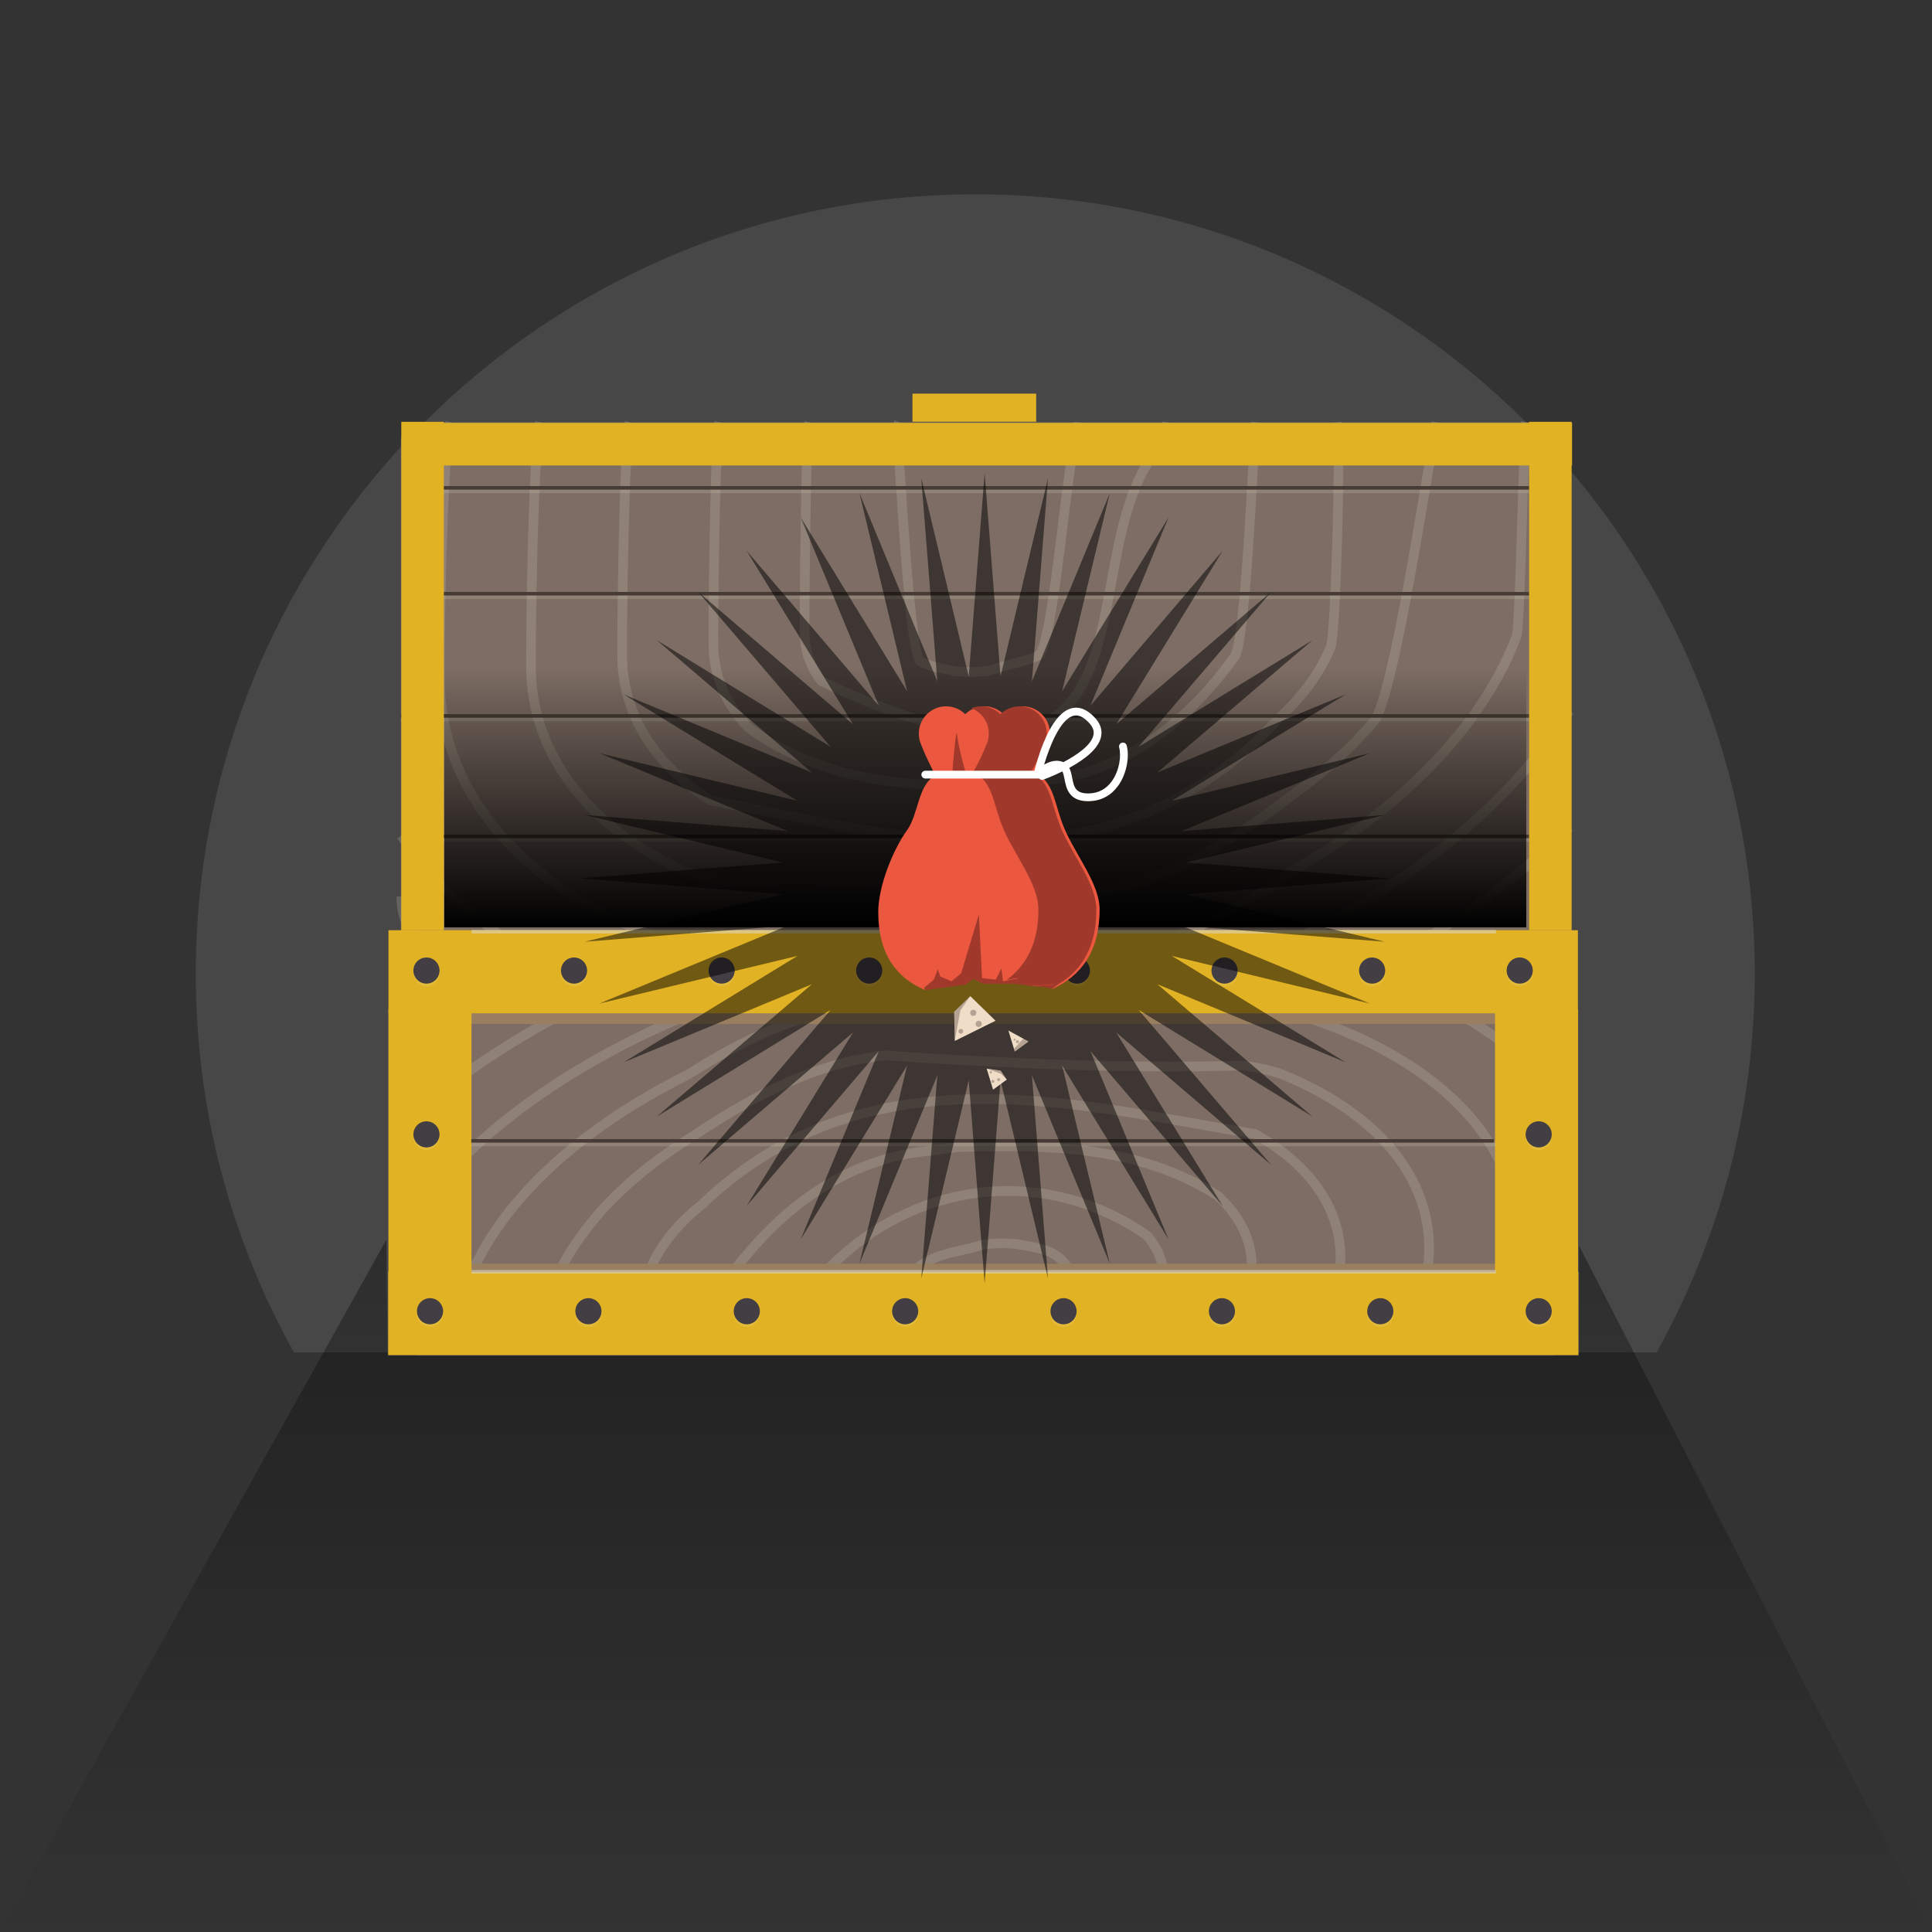 <?xml version="1.0" encoding="utf-8"?>
<!-- Generator: Adobe Illustrator 17.0.0, SVG Export Plug-In . SVG Version: 6.00 Build 0)  -->
<!DOCTYPE svg PUBLIC "-//W3C//DTD SVG 1.1//EN" "http://www.w3.org/Graphics/SVG/1.1/DTD/svg11.dtd">
<svg version="1.1" id="Layer_1" xmlns="http://www.w3.org/2000/svg" xmlns:xlink="http://www.w3.org/1999/xlink" x="0px" y="0px"
	 width="200px" height="200px" viewBox="0 0 200 200" enable-background="new 0 0 200 200" xml:space="preserve">
<rect x="0" y="0" width="200" height="200" fill="#333333" stroke="none"/>
<path opacity="0.1" fill="#FFFFFF" enable-background="new    " d="M171.493,140c6.463-11.606,10.158-24.965,10.158-39.192
	c0-44.565-36.127-80.692-80.692-80.692s-80.692,36.127-80.692,80.692c0,14.227,3.695,27.586,10.158,39.192H171.493z"/>
<rect x="43.186" y="96.084" fill="#7D6D64" width="117.718" height="44.193"/>
<path fill="#7D6D64" d="M162.585,96.409V45.673c0-1.084-0.989-1.963-2.208-1.963c0,0-30.89,0-51.902,0s-64.762,0-64.762,0
	c-1.22,0-2.208,0.879-2.208,1.963v50.736H162.585z"/>
<path opacity="0.2" fill="none" stroke="#DBD3C0" stroke-miterlimit="10" enable-background="new    " d="M43.143,125.402
	c5.385-7.45,14.331-14.183,25.537-19.255c0.645-0.292,1.297-0.578,1.95-0.859c0.29-0.156,0.582-0.299,0.874-0.446h-13.08
	c-5.805,3.064-10.955,6.534-15.281,10.288"/>
<path opacity="0.2" fill="none" stroke="#DBD3C0" stroke-miterlimit="10" enable-background="new    " d="M158.635,104.719h-8.06
	c4.256,2.358,7.786,5.17,10.413,8.366"/>
<path opacity="0.2" fill="none" stroke="#DBD3C0" stroke-miterlimit="10" enable-background="new    " d="M68.055,112.918
	c-9.314,5.216-16.174,11.853-19.236,18.939c-0.385,0.892-0.707,1.792-0.969,2.696h9.004c0.904-3.937,4.296-8.143,6.333-10.219
	c0.779-0.801,1.619-1.585,2.513-2.35c0.895-0.765,1.844-1.511,2.845-2.235s2.052-1.426,3.135-2.104
	c5.674-3.764,11.635-7.079,18.154-8.136c0.545-0.096,1.12-0.19,1.726-0.258c12.265,0.831,24.622,1.385,37.22,1.057
	c1.482,0.237,2.963,0.474,4.597,1.179c1.072,0.46,2.097,0.954,3.069,1.481c6.809,3.69,11.084,8.991,11.467,15.32
	c0.127,2.103-0.189,4.202-0.889,6.265h9.025c0.819-2.448,1.182-4.938,1.031-7.433c-0.578-9.548-8.536-17.145-20.639-21.405
	c-1.086-0.366-2.205-0.704-3.375-0.996h-18.403c-3.895,0.14-7.816,0.228-11.807,0H85.503c-4.825,1.199-9.525,3.49-14.053,6.396
	C70.304,111.697,69.164,112.297,68.055,112.918z"/>
<path opacity="0.2" fill="none" stroke="#DBD3C0" stroke-miterlimit="10" enable-background="new    " d="M138.748,129.457
	c-0.25-4.133-2.575-7.718-6.384-10.502c-0.762-0.557-1.583-1.081-2.459-1.572c-17.74-2.948-37.882-8.267-54.363,4.793
	c-0.969,0.768-1.926,1.6-2.869,2.5c-1.908,1.542-3.844,3.492-5.146,6.213c-0.531,0.919-1.037,2.261-0.695,3.069
	c0.018,0.2,0.043,0.397,0.067,0.595h8.115c0.283-1.711,0.989-3.309,2.199-4.532c0.676-0.823,1.375-1.605,2.093-2.342
	c5.031-5.161,11.045-8.16,17.452-8.587c0.749-0.123,1.504-0.237,2.259-0.341c9.132-0.278,18.818-0.235,27.061,5.045
	c0.697,0.637,1.301,1.319,1.803,2.041c1.003,1.445,1.596,3.052,1.701,4.788c0.08,1.319-0.128,2.636-0.59,3.929h9.018
	C138.589,132.876,138.851,131.168,138.748,129.457z"/>
<path opacity="0.2" fill="none" stroke="#DBD3C0" stroke-miterlimit="10" enable-background="new    " d="M120.415,131.793
	c-0.088-1.447-0.683-2.759-1.688-3.894c-10.45-7.313-24.453-5.954-33.786,4.305c-0.474,0.764-0.812,1.552-1.008,2.349h8.922
	c0.02-0.17,0.05-0.342,0.097-0.516c1.037-2.261,2.442-3.292,3.986-3.891c0.772-0.3,1.579-0.492,2.393-0.675
	c0.814-0.184,1.633-0.36,2.431-0.628c1.266-0.165,2.482-0.172,3.595-0.043c0.988,0.212,2.289,0.322,3.408,0.85
	c1.119,0.527,2.057,1.473,2.317,3.356c0.174,0.584,0.079,1.104-0.157,1.549h9.044C120.312,133.647,120.471,132.721,120.415,131.793z
	"/>
<path opacity="0.2" fill="none" stroke="#DBD3C0" stroke-miterlimit="10" enable-background="new    " d="M162.454,73.593
	c-5.542,8.738-14.75,16.634-26.284,22.583c-0.664,0.343-1.335,0.678-2.007,1.007c-0.298,0.183-0.599,0.35-0.9,0.523h13.463
	c5.974-3.594,11.275-7.663,15.728-12.067"/>
<path opacity="0.2" fill="none" stroke="#DBD3C0" stroke-miterlimit="10" enable-background="new    " d="M41.541,92.803
	c0,2.399,1.084,4.345,2.422,4.345h8.296c-4.38-2.999-8.013-6.578-10.718-10.643"/>
<path opacity="0.2" fill="none" stroke="#DBD3C0" stroke-miterlimit="10" enable-background="new    " d="M148.721,43.716
	c-0.931,4.617-4.421,28.55-6.518,30.986c-0.802,0.939-1.666,1.859-2.587,2.757c-0.921,0.897-1.898,1.772-2.928,2.621
	s-2.112,1.672-3.227,2.468c-5.84,4.415-11.976,8.302-18.686,9.542c-0.561,0.112-1.153,0.223-1.777,0.303
	c-12.624-0.974-25.343-1.625-38.309-1.24c-1.525-0.278-3.05-0.556-4.731-1.383c-1.104-0.539-2.158-1.119-3.159-1.737
	c-7.008-4.328-11.408-10.545-11.802-17.968c-0.131-2.466,0.195-23.928,0.915-26.347"/>
<path opacity="0.2" fill="none" stroke="#DBD3C0" stroke-miterlimit="10" enable-background="new    " d="M46.623,43.715
	c-0.843,2.871-1.216,24.792-1.061,27.717c0.595,11.198,8.786,20.109,21.243,25.105c1.118,0.429,2.27,0.826,3.474,1.168H89.22
	c4.008-0.164,8.045-0.268,12.152,0h17.861c4.966-1.406,9.803-4.093,14.464-7.502c1.18-0.682,2.353-1.386,3.495-2.114
	c9.586-6.118,16.647-13.902,19.798-22.212c0.397-1.046,0.728-21.102,0.998-22.162"/>
<path opacity="0.2" fill="none" stroke="#DBD3C0" stroke-miterlimit="10" enable-background="new    " d="M130.03,43.716
	c-0.292,2.006-1.018,22.881-2.263,24.315c-0.696,0.965-1.415,1.882-2.154,2.746c-5.178,6.052-11.368,9.571-17.962,10.072
	c-0.771,0.144-1.548,0.278-2.325,0.4c-9.399,0.326-19.368,0.275-27.852-5.916c-0.717-0.747-1.339-1.547-1.855-2.394
	c-1.033-1.694-1.643-3.579-1.751-5.615C73.786,65.777,74,45.232,74.475,43.716"/>
<path opacity="0.2" fill="none" stroke="#DBD3C0" stroke-miterlimit="10" enable-background="new    " d="M65.192,43.715
	c-0.597,1.967-0.867,22.971-0.76,24.977c0.257,4.848,2.65,9.052,6.571,12.317c0.784,0.653,1.629,1.268,2.531,1.844
	c18.259,3.457,38.991,9.696,55.954-5.622c0.998-0.901,1.983-1.877,2.953-2.932c1.963-1.809,3.956-4.096,5.297-7.287
	c0.547-1.078,1.067-21.652,0.715-22.6c-0.019-0.235-0.045-0.466-0.069-0.697"/>
<path opacity="0.2" fill="none" stroke="#DBD3C0" stroke-miterlimit="10" enable-background="new    " d="M111.668,43.716
	c-0.021,0.199-0.051,0.401-0.1,0.605c-1.067,2.652-2.513,22.861-4.103,23.564c-0.795,0.351-1.626,0.577-2.463,0.792
	c-0.837,0.216-1.681,0.422-2.502,0.736c-1.303,0.194-2.555,0.202-3.7,0.051c-1.017-0.249-2.356-0.378-3.508-0.997
	s-2.117-20.727-2.385-22.936c-0.18-0.684-0.082-1.295,0.162-1.817"/>
<path opacity="0.2" fill="none" stroke="#DBD3C0" stroke-miterlimit="10" enable-background="new    " d="M83.761,43.715
	c-0.354,1.063-0.517,21.149-0.46,22.238c0.09,1.697,0.703,3.236,1.737,4.567C122,88,110.206,58.504,119.812,46.471
	c0.488-0.897,0.836-1.82,1.037-2.755"/>
<rect x="43.164" y="97.4" fill="#997F5F" width="117.855" height="8.602"/>
<rect x="43.287" y="130.823" fill="#997F5F" width="117.855" height="8.602"/>
<rect x="40.215" y="96.294" fill="#E1B224" width="123.129" height="8.602"/>
<rect x="40.183" y="131.681" fill="#E1B224" width="123.216" height="8.602"/>
<rect x="154.763" y="104.52" fill="#E1B224" width="8.601" height="27.278"/>
<rect x="40.209" y="104.52" fill="#E1B224" width="8.601" height="27.278"/>
<rect x="94.457" y="40.75" fill="#E1B224" width="12.81" height="2.91"/>
<g>
	<circle opacity="0.1" fill="#FFFFFF" enable-background="new    " cx="44.147" cy="100.748" r="1.352"/>
	<circle fill="#433E43" cx="44.147" cy="100.472" r="1.352"/>
</g>
<g>
	<circle opacity="0.1" fill="#FFFFFF" enable-background="new    " cx="44.147" cy="117.706" r="1.352"/>
	<circle fill="#433E43" cx="44.147" cy="117.429" r="1.352"/>
</g>
<g>
	<circle opacity="0.1" fill="#FFFFFF" enable-background="new    " cx="159.285" cy="117.706" r="1.352"/>
	<circle fill="#433E43" cx="159.285" cy="117.429" r="1.352"/>
</g>
<g>
	<circle opacity="0.1" fill="#FFFFFF" enable-background="new    " cx="59.425" cy="100.748" r="1.352"/>
	<circle fill="#433E43" cx="59.425" cy="100.472" r="1.352"/>
</g>
<g>
	<circle opacity="0.1" fill="#FFFFFF" enable-background="new    " cx="74.703" cy="100.748" r="1.352"/>
	<circle fill="#433E43" cx="74.703" cy="100.472" r="1.352"/>
</g>
<g>
	<circle opacity="0.1" fill="#FFFFFF" enable-background="new    " cx="89.981" cy="100.748" r="1.352"/>
	<circle fill="#433E43" cx="89.981" cy="100.472" r="1.352"/>
</g>
<g>
	<circle opacity="0.1" fill="#FFFFFF" enable-background="new    " cx="111.485" cy="100.748" r="1.352"/>
	<circle fill="#433E43" cx="111.485" cy="100.472" r="1.352"/>
</g>
<g>
	<circle opacity="0.1" fill="#FFFFFF" enable-background="new    " cx="126.763" cy="100.748" r="1.352"/>
	<circle fill="#433E43" cx="126.763" cy="100.472" r="1.352"/>
</g>
<g>
	<circle opacity="0.1" fill="#FFFFFF" enable-background="new    " cx="142.041" cy="100.748" r="1.352"/>
	<circle fill="#433E43" cx="142.041" cy="100.472" r="1.352"/>
</g>
<g>
	<circle opacity="0.1" fill="#FFFFFF" enable-background="new    " cx="157.319" cy="100.748" r="1.352"/>
	<circle fill="#433E43" cx="157.319" cy="100.472" r="1.352"/>
</g>
<g>
	<circle opacity="0.1" fill="#FFFFFF" enable-background="new    " cx="44.516" cy="136.015" r="1.352"/>
	<circle fill="#433E43" cx="44.516" cy="135.738" r="1.352"/>
</g>
<g>
	<circle opacity="0.1" fill="#FFFFFF" enable-background="new    " cx="60.912" cy="136.015" r="1.352"/>
	<circle fill="#433E43" cx="60.912" cy="135.738" r="1.352"/>
</g>
<g>
	<circle opacity="0.1" fill="#FFFFFF" enable-background="new    " cx="77.307" cy="136.015" r="1.352"/>
	<circle fill="#433E43" cx="77.307" cy="135.738" r="1.352"/>
</g>
<g>
	<circle opacity="0.1" fill="#FFFFFF" enable-background="new    " cx="110.098" cy="136.015" r="1.352"/>
	<circle fill="#433E43" cx="110.098" cy="135.738" r="1.352"/>
</g>
<g>
	<circle opacity="0.1" fill="#FFFFFF" enable-background="new    " cx="126.494" cy="136.015" r="1.352"/>
	<circle fill="#433E43" cx="126.494" cy="135.738" r="1.352"/>
</g>
<g>
	<circle opacity="0.1" fill="#FFFFFF" enable-background="new    " cx="142.889" cy="136.015" r="1.352"/>
	<circle fill="#433E43" cx="142.889" cy="135.738" r="1.352"/>
</g>
<g>
	<circle opacity="0.1" fill="#FFFFFF" enable-background="new    " cx="159.285" cy="136.015" r="1.352"/>
	<circle fill="#433E43" cx="159.285" cy="135.738" r="1.352"/>
</g>
<g>
	<circle opacity="0.1" fill="#FFFFFF" enable-background="new    " cx="93.703" cy="136.015" r="1.352"/>
	<circle fill="#433E43" cx="93.703" cy="135.738" r="1.352"/>
</g>
<rect x="41.48" y="73.93" fill="#473C35" width="121.125" height="0.369"/>
<rect x="41.48" y="74.299" opacity="0.2" fill="#DBD3C0" enable-background="new    " width="121.125" height="0.369"/>
<g>
	<rect x="41.601" y="86.402" fill="#473C35" width="120.99" height="0.369"/>
	<rect x="41.601" y="86.771" opacity="0.2" fill="#DBD3C0" enable-background="new    " width="120.99" height="0.369"/>
</g>
<g>
	<rect x="41.601" y="61.277" fill="#473C35" width="120.99" height="0.369"/>
	<rect x="41.601" y="61.646" opacity="0.2" fill="#DBD3C0" enable-background="new    " width="120.99" height="0.369"/>
</g>
<g>
	<rect x="41.601" y="50.319" fill="#473C35" width="120.99" height="0.369"/>
	<rect x="41.601" y="50.688" opacity="0.2" fill="#DBD3C0" enable-background="new    " width="120.99" height="0.369"/>
</g>
<rect x="48.787" y="117.921" fill="#473C35" width="105.861" height="0.369"/>
<rect x="48.817" y="118.289" opacity="0.2" fill="#DBD3C0" enable-background="new    " width="106.044" height="0.369"/>
<rect x="48.817" y="96.263" opacity="0.6" fill="#DBD3C0" enable-background="new    " width="106.044" height="0.369"/>
<rect x="48.817" y="131.468" opacity="0.6" fill="#DBD3C0" enable-background="new    " width="106.044" height="0.369"/>
<linearGradient id="SVGID_1_" gradientUnits="userSpaceOnUse" x1="306" y1="-296.202" x2="306" y2="-96.652" gradientTransform="matrix(1 0 0 -1 -206 -95)">
	<stop  offset="0" style="stop-color:#000000;stop-opacity:0"/>
	<stop  offset="1" style="stop-color:#000000"/>
</linearGradient>
<polygon fill="url(#SVGID_1_)" points="200,200 0,200 40,128.333 40.125,140.361 163.458,140.361 163.458,128.958 "/>
<rect x="41.542" y="43.667" fill="#E1B224" width="4.405" height="52.631"/>
<rect x="41.679" y="43.78" fill="#E1B224" width="121.06" height="4.405"/>
<rect x="158.292" y="43.667" fill="#E1B224" width="4.405" height="52.631"/>
<linearGradient id="SVGID_2_" gradientUnits="userSpaceOnUse" x1="102" y1="69" x2="102" y2="96">
	<stop  offset="0" style="stop-color:#000000;stop-opacity:0"/>
	<stop  offset="1" style="stop-color:#000000"/>
</linearGradient>
<rect x="46" y="69" fill="url(#SVGID_2_)" width="112" height="27"/>
<polygon opacity="0.5" points="101.928,48.991 103.574,70.024 108.489,49.507 106.823,70.539 114.888,51.044 109.953,71.556 
	120.968,53.562 112.884,73.05 126.579,57 115.546,74.984 131.583,61.274 117.873,77.31 135.856,66.278 119.807,79.972 
	139.295,71.889 121.301,82.904 141.813,77.969 122.318,86.033 143.349,84.368 122.832,89.283 143.866,90.928 122.832,92.574 
	143.349,97.489 122.318,95.823 141.813,103.888 121.301,98.953 139.295,109.968 119.807,101.884 135.856,115.579 117.873,104.546 
	131.583,120.583 115.546,106.873 126.579,124.856 112.884,108.807 120.968,128.295 109.953,110.301 114.888,130.813 
	106.823,111.318 108.489,132.349 103.574,111.832 101.928,132.866 100.283,111.832 95.368,132.349 97.033,111.318 88.969,130.813 
	93.904,110.301 82.889,128.295 90.972,108.807 77.278,124.856 88.31,106.873 72.274,120.583 85.984,104.546 68,115.579 
	84.05,101.884 64.562,109.968 82.556,98.953 62.044,103.888 81.539,95.823 60.507,97.489 81.024,92.574 59.991,90.928 
	81.024,89.283 60.507,84.368 81.539,86.033 62.044,77.969 82.556,82.904 64.562,71.889 84.05,79.972 68,66.278 85.984,77.31 
	72.274,61.274 88.31,74.984 77.278,57 90.972,73.05 82.889,53.562 93.904,71.556 88.969,51.044 97.033,70.539 95.368,49.507 
	100.283,70.024 "/>
<polyline fill="#A0392B" points="95.766,102.493 100,101.917 100.75,101.333 101.75,101.833 104.917,101.833 109.25,102.333 
	108.917,92.583 96.083,90.917 "/>
<polygon fill="#EFDDC8" points="104.388,106.679 105.051,108.858 106.471,107.816 "/>
<polygon fill="#EFDDC8" points="102.139,110.62 102.802,112.799 104.223,111.757 103.583,110.833 "/>
<circle opacity="0.3" fill="#2F1A16" enable-background="new    " cx="102.565" cy="110.999" r="0.118"/>
<circle opacity="0.3" fill="#2F1A16" enable-background="new    " cx="103.375" cy="111.765" r="0.154"/>
<circle opacity="0.3" fill="#2F1A16" enable-background="new    " cx="102.784" cy="111.943" r="0.154"/>
<circle opacity="0.3" fill="#2F1A16" enable-background="new    " cx="105.326" cy="107.834" r="0.154"/>
<circle opacity="0.3" fill="#2F1A16" enable-background="new    " cx="105.028" cy="107.625" r="0.097"/>
<polygon opacity="0.3" fill="#2F1A16" enable-background="new    " points="102.139,110.62 103.607,111.153 104.223,111.757 
	103.583,110.833 "/>
<polygon fill="#EFDDC8" points="98.836,107.761 103.056,105.665 100.445,103.121 98.778,104.74 "/>
<circle opacity="0.3" fill="#2F1A16" enable-background="new    " cx="99.463" cy="106.762" r="0.245"/>
<circle opacity="0.3" fill="#2F1A16" enable-background="new    " cx="100.75" cy="104.848" r="0.319"/>
<circle opacity="0.3" fill="#2F1A16" enable-background="new    " cx="101.316" cy="105.993" r="0.319"/>
<polygon opacity="0.3" fill="#2F1A16" enable-background="new    " points="98.836,107.761 99.422,104.583 100.445,103.121 
	98.778,104.74 "/>
<polygon opacity="0.3" fill="#2F1A16" enable-background="new    " points="104.966,108.575 105.93,107.523 106.471,107.816 
	105.051,108.858 "/>
<path fill="#EB583F" d="M110.25,85.917c-1.141-2.585-1.049-5.053-3.199-5.957c0.656-1.112,1.073-2.059,1.317-2.697
	c0.135-0.255,0.231-0.534,0.283-0.828c0.007-0.024,0.01-0.037,0.01-0.037l-0.005,0c0.024-0.149,0.04-0.3,0.04-0.456
	c0-1.559-1.264-2.824-2.824-2.824c-0.773,0-1.473,0.311-1.983,0.815c-0.51-0.504-1.21-0.815-1.983-0.815s-1.473,0.311-1.983,0.815
	c-0.51-0.504-1.21-0.815-1.983-0.815c-1.559,0-2.824,1.264-2.824,2.824c0,0.407,0.088,0.792,0.242,1.141
	c0.291,0.791,0.871,2.016,1.475,3.197c-1.796,0.892-1.752,4.025-2.917,5.636c-1.462,2.021-3,5.814-3,8.5
	c0,4.268,1.816,6.79,4.849,8.076l-0.099-0.243l1-0.833l0.417-1.083l0.25,0.75l1.167,0.5l1-0.833l1.833-6.083l0.333,6.583
	l1.417,0.167l0.583-1.167l0.167,1.333l1.75-0.333l1.917,0.333l-0.833,0.5l2.833-0.167l-0.667,0.5l0,0.012
	c3.103-1.355,5-3.979,5-8.262C113.833,91.546,111.456,88.649,110.25,85.917z"/>
<g>
	<path fill="#A0392B" d="M109.917,85.917c-1.141-2.585-1.049-5.053-3.199-5.957c0.656-1.112,1.073-2.059,1.317-2.697
		c0.135-0.255,0.231-0.534,0.283-0.828c0.007-0.024,0.01-0.037,0.01-0.037l-0.005,0c0.024-0.149,0.04-0.3,0.04-0.456
		c0-1.559-1.264-2.824-2.824-2.824c-0.773,0-1.473,0.311-1.983,0.815c-0.51-0.504-1.21-0.815-1.983-0.815
		c-0.36,0-0.701,0.073-1.018,0.196c1.056,0.409,1.807,1.427,1.807,2.627c0,0.155-0.016,0.307-0.04,0.456l0.005,0
		c0,0-0.003,0.013-0.01,0.037c-0.052,0.294-0.147,0.573-0.283,0.828c-0.244,0.637-0.661,1.584-1.317,2.697
		c2.15,0.904,2.058,3.373,3.199,5.957c1.206,2.733,3.583,5.629,3.583,8.25c0,3.432-1.233,5.784-3.314,7.286l1.064-0.203l1.917,0.333
		l-0.833,0.5l2.833-0.167l-0.667,0.5l0,0.012c3.103-1.355,5-3.979,5-8.262C113.5,91.546,111.123,88.649,109.917,85.917z"/>
</g>
<path fill="#A0392B" d="M98.605,79.713c0,0,0.379-4.783,0.474-3.647c0.095,1.137,0.852,3.789,0.852,3.789s2.889,1.089,3.504-4.12
	c0.616-5.209,0.616,4.357,0.616,4.357S98.936,80.187,98.605,79.713z"/>
<path fill="#FFFFFF" d="M116.634,77.169c-0.059-0.215-0.281-0.341-0.495-0.282c-0.214,0.058-0.341,0.28-0.282,0.494
	c0.238,0.873,0.015,2.42-0.769,3.5c-0.57,0.784-1.334,1.204-2.272,1.249c-1.507,0.069-1.649-0.682-1.829-1.636
	c-0.065-0.34-0.143-0.699-0.299-1.005c0.004-0.002,0.007-0.004,0.011-0.006c1.903-1.039,3.001-2.095,3.264-3.139
	c0.178-0.706-0.017-1.379-0.58-2.002c-0.806-0.893-1.635-1.236-2.466-1.02c-1.069,0.278-2.048,1.498-2.912,3.627
	c-0.506,1.249-0.815,2.419-0.919,2.837H95.787c-0.223,0-0.403,0.18-0.403,0.403s0.18,0.403,0.403,0.403h11.65l0.143-0.001
	c0.076,0.082,0.171,0.143,0.284,0.143c0.045,0,0.091-0.008,0.136-0.024c0.044-0.016,0.912-0.33,1.975-0.853
	c0.093,0.175,0.155,0.433,0.222,0.787c0.174,0.921,0.435,2.296,2.436,2.296c0.072,0,0.146-0.002,0.223-0.005
	c1.177-0.056,2.174-0.602,2.885-1.58C116.701,80.031,116.918,78.21,116.634,77.169z M111.12,74.1
	c0.091-0.024,0.182-0.036,0.274-0.036c0.44,0,0.898,0.269,1.391,0.816c0.376,0.417,0.506,0.831,0.397,1.266
	c-0.254,1.01-1.694,2.01-3.096,2.751c-0.004-0.002-0.005-0.005-0.009-0.006c-0.727-0.299-1.443-0.057-1.988,0.266
	C108.63,77.317,109.742,74.458,111.12,74.1z"/>
</svg>

